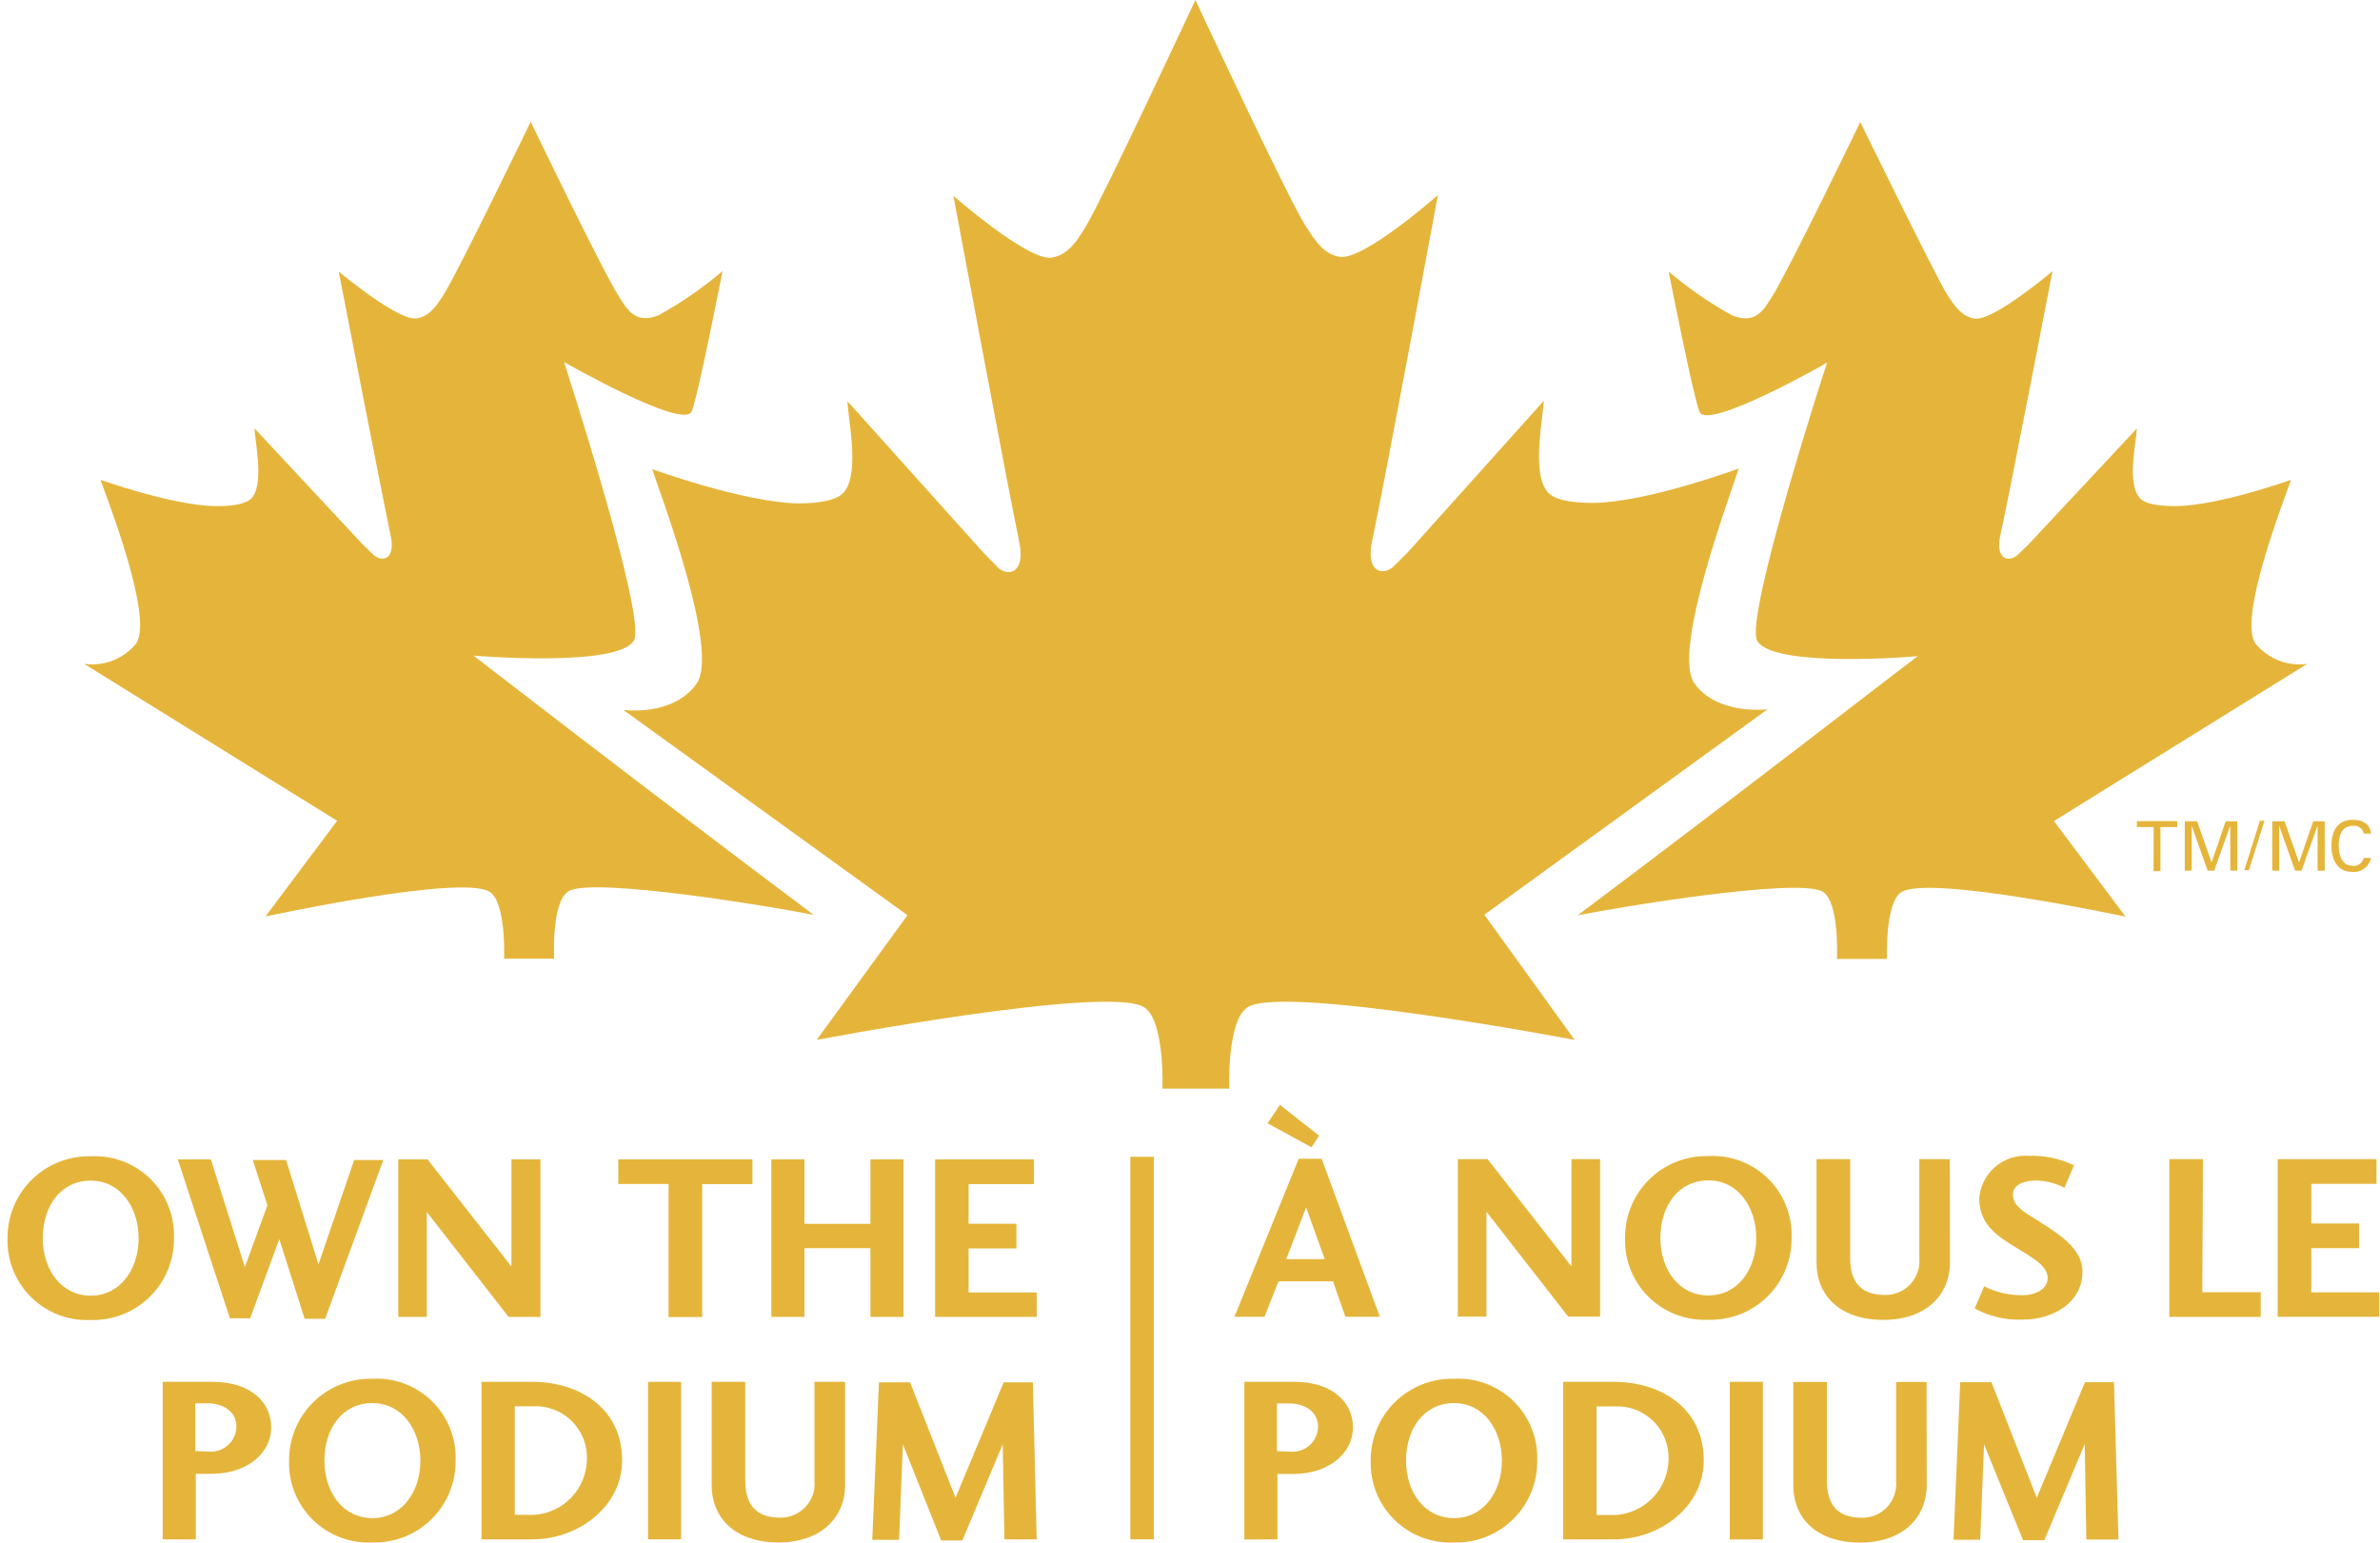 <svg width="253" height="164" viewBox="0 0 253 164" fill="none" xmlns="http://www.w3.org/2000/svg">
<path d="M228.938 87.932H227.152V87.302H231.446V87.932H229.661V92.617H228.925L228.938 87.932Z" fill="#E5B53B"/>
<path d="M237.08 87.787L235.373 92.565H234.677L232.983 87.787V92.565H232.247V87.315H233.561L235.097 91.698L236.594 87.315H237.828V92.565H237.093L237.08 87.787Z" fill="#E5B53B"/>
<path d="M240.717 87.263L239.062 92.513H238.577L240.231 87.263H240.717Z" fill="#E5B53B"/>
<path d="M246.364 87.787L244.657 92.565H243.974L242.28 87.787V92.565H241.545V87.315H242.858L244.394 91.698L245.904 87.315H247.126V92.565H246.364V87.787Z" fill="#E5B53B"/>
<path d="M251.288 88.627C251.235 88.374 251.091 88.149 250.883 87.994C250.675 87.839 250.417 87.766 250.159 87.787C248.846 87.787 248.61 88.982 248.61 89.927C248.61 90.872 248.938 92.053 250.093 92.053C250.358 92.082 250.623 92.012 250.839 91.857C251.055 91.702 251.205 91.472 251.262 91.213H252.037C251.948 91.666 251.692 92.069 251.32 92.344C250.948 92.618 250.487 92.744 250.028 92.696C248.465 92.696 247.835 91.383 247.835 89.927C247.835 88.47 248.399 87.105 250.185 87.157C251.21 87.157 251.971 87.682 252.05 88.627H251.288Z" fill="#E5B53B"/>
<path d="M245.261 70.582C244.246 70.719 243.213 70.597 242.257 70.228C241.302 69.858 240.456 69.253 239.798 68.469C237.802 65.844 242.884 52.956 243.541 51.014C243.541 51.014 235.924 53.743 231.328 53.809C229.437 53.809 227.888 53.586 227.389 52.851C226.076 51.21 227.126 46.774 227.152 45.554L215.662 57.851L214.507 58.967C213.653 59.794 212.038 59.623 212.655 56.867C213.679 52.195 218.183 28.834 218.183 28.834C218.183 28.834 211.907 34.162 209.911 33.873C208.597 33.69 207.783 32.561 206.943 31.248C205.393 28.624 197.751 12.966 197.751 12.966C197.751 12.966 190.095 28.847 188.335 31.603C187.547 32.837 186.654 34.569 184.133 33.532C181.735 32.205 179.475 30.644 177.383 28.873C177.383 28.873 180.01 42.26 180.666 43.795C181.533 45.803 194.271 38.546 194.231 38.546C194.192 38.546 185.459 65.555 186.786 68.101C188.335 71.08 203.857 69.794 203.857 69.755C203.857 69.716 185.551 83.916 167.705 97.316C171.645 96.515 190.988 93.273 193.719 94.783C195.571 95.806 195.269 101.948 195.269 101.948H200.587C200.587 101.948 200.364 95.911 202.137 94.835C205.157 92.998 225.957 97.46 225.957 97.46L218.341 87.289L245.261 70.582Z" fill="#E5B53B"/>
<path d="M35.838 87.263L28.221 97.434C28.221 97.434 49.022 92.932 52.042 94.809C53.815 95.885 53.592 101.922 53.592 101.922H58.91C58.91 101.922 58.582 95.806 60.473 94.73C63.204 93.221 82.599 96.476 86.486 97.263C68.627 83.863 50.335 69.702 50.335 69.702C50.335 69.702 65.87 71.015 67.406 68.049C68.719 65.49 59.961 38.493 59.961 38.493C59.961 38.493 72.659 45.751 73.525 43.743C74.195 42.207 76.808 28.82 76.808 28.82C74.71 30.602 72.441 32.172 70.032 33.506C67.511 34.543 66.618 32.81 65.83 31.577C64.071 28.873 56.415 12.94 56.415 12.94C56.415 12.94 48.799 28.689 47.223 31.222C46.382 32.6 45.581 33.69 44.255 33.847C42.285 34.123 36.008 28.873 36.008 28.873C36.008 28.873 40.526 52.182 41.511 56.854C42.128 59.61 40.513 59.794 39.672 58.954L38.517 57.838L27.066 45.554C27.066 46.774 28.09 51.21 26.843 52.851C26.291 53.586 24.741 53.835 22.903 53.809C18.307 53.743 10.691 51.014 10.691 51.014C11.347 52.956 16.429 65.791 14.433 68.469C13.773 69.257 12.922 69.865 11.962 70.234C11.002 70.604 9.963 70.724 8.944 70.582L35.838 87.263Z" fill="#E5B53B"/>
<path d="M187.889 75.412C187.889 75.412 182.557 76.081 180.115 72.642C177.672 69.204 184.054 52.339 184.829 49.806C184.829 49.806 175.23 53.376 169.426 53.468C167.049 53.468 165.079 53.179 164.396 52.156C162.82 50.003 164.068 44.202 164.107 42.614L149.663 58.704L148.205 60.161C147.128 61.251 145.093 61.014 145.881 57.405C147.194 51.289 152.854 20.736 152.854 20.736C152.854 20.736 144.975 27.705 142.427 27.298C140.746 27.049 139.801 25.631 138.671 23.82C136.675 20.566 127.076 0 127.076 0C127.076 0 117.477 20.566 115.52 23.912C114.457 25.723 113.459 27.141 111.778 27.39C109.27 27.758 101.351 20.828 101.351 20.828C101.351 20.828 107.05 51.381 108.324 57.497C109.112 61.106 107.011 61.342 106 60.253L104.542 58.757L90.097 42.667C90.097 44.268 91.411 50.056 89.809 52.208C89.126 53.179 87.182 53.52 84.779 53.52C78.936 53.376 69.323 49.872 69.323 49.872C70.15 52.405 76.559 69.204 74.037 72.708C71.516 76.212 66.263 75.477 66.263 75.477L96.466 97.303L86.815 110.558C86.815 110.558 117.74 104.665 121.613 107.08C123.846 108.484 123.57 115.742 123.57 115.742H130.674C130.674 115.742 130.398 108.498 132.631 107.08C136.452 104.665 167.39 110.558 167.39 110.558L157.791 97.25L187.889 75.412Z" fill="#E5B53B"/>
<path d="M18.491 131.649C18.503 132.806 18.282 133.955 17.84 135.025C17.398 136.096 16.744 137.066 15.917 137.877C15.091 138.688 14.108 139.325 13.03 139.747C11.951 140.17 10.798 140.37 9.64 140.337C8.477 140.392 7.315 140.206 6.228 139.79C5.141 139.375 4.151 138.739 3.321 137.923C2.491 137.108 1.839 136.129 1.405 135.049C0.972 133.969 0.767 132.811 0.802 131.649C0.791 130.491 1.014 129.343 1.455 128.273C1.897 127.203 2.55 126.233 3.374 125.42C4.198 124.607 5.178 123.968 6.254 123.541C7.331 123.114 8.482 122.908 9.64 122.934C10.808 122.871 11.976 123.052 13.069 123.466C14.163 123.88 15.158 124.518 15.991 125.338C16.824 126.158 17.477 127.143 17.907 128.23C18.337 129.316 18.536 130.481 18.491 131.649ZM4.545 131.649C4.545 134.982 6.515 137.751 9.64 137.751C12.765 137.751 14.735 134.956 14.735 131.649C14.735 128.341 12.778 125.52 9.64 125.52C6.501 125.52 4.545 128.184 4.545 131.649Z" fill="#E5B53B"/>
<path d="M26.592 140.153H24.439L18.897 123.262H22.417L26.028 134.706L28.431 128.144L26.868 123.328H30.414L33.854 134.418L37.649 123.328H40.748L34.563 140.206H32.383L29.692 131.74L26.592 140.153Z" fill="#E5B53B"/>
<path d="M57.452 123.262V140.009H54.064L45.371 128.853V140.009H42.337V123.262H45.45L54.366 134.654V123.262H57.452Z" fill="#E5B53B"/>
<path d="M65.725 123.262H79.986V125.887H74.641V140.022H71.07V125.874H65.725V123.262Z" fill="#E5B53B"/>
<path d="M92.527 132.698H85.514V140.009H81.995V123.262H85.514V130.113H92.527V123.262H96.046V140.009H92.527V132.698Z" fill="#E5B53B"/>
<path d="M110.215 140.009H99.407V123.262H109.913V125.887H102.966V130.1H108.048V132.725H102.966V137.41H110.202L110.215 140.009Z" fill="#E5B53B"/>
<path d="M17.296 163.658V146.912H22.614C26.632 146.912 28.825 149.064 28.825 151.729C28.825 154.734 25.962 156.689 22.548 156.689H20.815V163.658H17.296ZM22.076 154.314C22.452 154.362 22.835 154.33 23.199 154.221C23.563 154.112 23.9 153.928 24.188 153.68C24.477 153.433 24.71 153.128 24.873 152.785C25.036 152.442 25.125 152.069 25.135 151.689C25.135 149.957 23.586 149.196 22.076 149.196H20.762V154.275L22.076 154.314Z" fill="#E5B53B"/>
<path d="M48.431 155.298C48.444 156.456 48.222 157.605 47.78 158.675C47.338 159.745 46.684 160.715 45.857 161.527C45.031 162.338 44.049 162.974 42.97 163.397C41.891 163.82 40.738 164.02 39.58 163.987C38.416 164.043 37.253 163.859 36.164 163.444C35.075 163.03 34.084 162.394 33.252 161.578C32.421 160.762 31.768 159.783 31.333 158.702C30.899 157.621 30.694 156.463 30.729 155.298C30.72 154.14 30.944 152.992 31.387 151.922C31.831 150.852 32.484 149.882 33.31 149.069C34.135 148.257 35.115 147.618 36.193 147.191C37.27 146.764 38.422 146.558 39.58 146.584C40.748 146.519 41.917 146.699 43.012 147.112C44.106 147.525 45.102 148.163 45.936 148.983C46.769 149.804 47.422 150.79 47.851 151.877C48.281 152.965 48.478 154.13 48.431 155.298ZM34.485 155.298C34.485 158.632 36.442 161.401 39.58 161.401C42.719 161.401 44.688 158.606 44.688 155.298C44.688 151.991 42.732 149.169 39.58 149.169C36.428 149.169 34.485 151.834 34.485 155.298Z" fill="#E5B53B"/>
<path d="M51.188 146.912H56.612C61.562 146.912 66.132 149.721 66.132 155.233C66.132 160.259 61.379 163.658 56.612 163.658H51.188V146.912ZM56.664 161.06C58.179 160.991 59.611 160.352 60.673 159.271C61.735 158.19 62.348 156.747 62.39 155.233C62.428 154.469 62.305 153.706 62.029 152.993C61.753 152.28 61.33 151.632 60.788 151.093C60.245 150.553 59.596 150.134 58.881 149.861C58.166 149.589 57.402 149.469 56.638 149.511H54.721V161.047L56.664 161.06Z" fill="#E5B53B"/>
<path d="M68.89 163.658V146.912H72.409V163.658H68.89Z" fill="#E5B53B"/>
<path d="M89.835 157.884C89.835 161.322 87.287 163.987 82.744 163.987C78.2 163.987 75.653 161.427 75.653 157.884V146.912H79.224V157.411C79.224 159.892 80.301 161.349 82.914 161.349C83.422 161.36 83.927 161.264 84.396 161.066C84.864 160.869 85.285 160.574 85.631 160.202C85.977 159.83 86.241 159.389 86.404 158.908C86.567 158.427 86.626 157.917 86.578 157.411V146.912H89.835V157.884Z" fill="#E5B53B"/>
<path d="M110.202 163.658H106.775L106.591 153.553L102.297 163.777H100.051L95.98 153.553L95.573 163.711H92.724L93.433 146.965H96.742L101.574 159.236L106.696 146.965H109.795L110.202 163.658Z" fill="#E5B53B"/>
<path d="M134.416 139.996H131.225L138.054 123.197H140.496L146.681 139.996H143.018L141.704 136.229H135.9L134.416 139.996ZM136.058 117.461L140.221 120.742L139.42 121.976L134.745 119.43L136.058 117.461ZM138.842 128.368L136.728 133.867H140.825L138.842 128.368Z" fill="#E5B53B"/>
<path d="M170.095 123.236V139.982H166.707L158.014 128.827V139.982H154.968V123.236H158.132L167.049 134.641V123.236H170.095Z" fill="#E5B53B"/>
<path d="M190.449 131.622C190.462 132.78 190.241 133.929 189.799 134.999C189.356 136.069 188.702 137.039 187.876 137.851C187.049 138.662 186.067 139.298 184.988 139.721C183.91 140.144 182.757 140.344 181.599 140.311C180.435 140.367 179.272 140.183 178.183 139.768C177.094 139.354 176.102 138.718 175.271 137.902C174.44 137.086 173.786 136.107 173.352 135.026C172.918 133.945 172.712 132.787 172.748 131.622C172.737 130.464 172.959 129.315 173.402 128.244C173.845 127.173 174.498 126.202 175.324 125.389C176.15 124.576 177.131 123.937 178.209 123.511C179.287 123.085 180.44 122.88 181.599 122.908C182.767 122.843 183.936 123.023 185.03 123.436C186.125 123.849 187.121 124.487 187.954 125.307C188.788 126.128 189.44 127.114 189.87 128.201C190.3 129.289 190.497 130.454 190.449 131.622ZM176.504 131.622C176.504 134.956 178.46 137.725 181.599 137.725C184.737 137.725 186.694 134.943 186.694 131.622C186.694 128.302 184.737 125.493 181.599 125.493C178.46 125.493 176.504 128.158 176.504 131.622Z" fill="#E5B53B"/>
<path d="M207.284 134.221C207.284 137.659 204.75 140.324 200.193 140.324C195.636 140.324 193.102 137.791 193.102 134.221V123.236H196.674V133.735C196.674 136.216 197.75 137.673 200.364 137.673C200.872 137.684 201.377 137.588 201.845 137.39C202.313 137.193 202.734 136.898 203.08 136.526C203.427 136.154 203.69 135.713 203.853 135.232C204.016 134.751 204.076 134.241 204.027 133.735V123.236H207.271L207.284 134.221Z" fill="#E5B53B"/>
<path d="M215.045 137.699C216.358 137.699 217.672 137.043 217.672 135.888C217.672 134.575 216.135 133.775 214.336 132.646C212.721 131.635 210.397 130.415 210.397 127.396C210.497 126.103 211.106 124.902 212.091 124.056C213.075 123.21 214.354 122.788 215.649 122.882C217.314 122.823 218.968 123.17 220.469 123.892L219.457 126.281C218.532 125.798 217.507 125.533 216.463 125.506C215.282 125.506 213.982 125.887 213.982 126.99C213.982 128.394 215.584 129.076 217.225 130.152C218.867 131.229 221.375 132.777 221.375 135.179C221.375 138.447 218.315 140.297 214.993 140.297C213.223 140.365 211.469 139.957 209.911 139.116L210.922 136.754C212.197 137.404 213.614 137.729 215.045 137.699Z" fill="#E5B53B"/>
<path d="M234.112 137.384H240.323V140.009H230.606V123.236H234.178L234.112 137.384Z" fill="#E5B53B"/>
<path d="M252.93 139.995H242.122V123.236H252.628V125.861H245.694V130.074H250.776V132.698H245.694V137.397H252.93V139.995Z" fill="#E5B53B"/>
<path d="M132.276 163.672V146.912H137.608C141.626 146.912 143.819 149.077 143.819 151.729C143.819 154.734 140.956 156.703 137.542 156.703H135.796V163.658L132.276 163.672ZM137.056 154.327C137.433 154.375 137.816 154.343 138.18 154.234C138.544 154.125 138.881 153.941 139.169 153.693C139.457 153.446 139.691 153.141 139.854 152.798C140.017 152.455 140.106 152.082 140.116 151.702C140.116 149.97 138.553 149.209 137.056 149.209H135.743V154.288L137.056 154.327Z" fill="#E5B53B"/>
<path d="M163.412 155.298C163.424 156.456 163.203 157.605 162.761 158.675C162.319 159.745 161.665 160.715 160.838 161.527C160.011 162.338 159.029 162.974 157.951 163.397C156.872 163.82 155.719 164.02 154.561 163.987C153.397 164.043 152.234 163.859 151.145 163.444C150.056 163.03 149.064 162.394 148.233 161.578C147.402 160.762 146.748 159.783 146.314 158.702C145.88 157.621 145.674 156.462 145.71 155.298C145.699 154.14 145.922 152.991 146.364 151.92C146.807 150.849 147.461 149.878 148.286 149.065C149.112 148.252 150.093 147.613 151.171 147.187C152.249 146.761 153.402 146.556 154.561 146.584C155.729 146.521 156.896 146.702 157.99 147.116C159.084 147.53 160.079 148.167 160.912 148.988C161.745 149.808 162.397 150.793 162.828 151.879C163.258 152.966 163.457 154.131 163.412 155.298ZM149.466 155.298C149.466 158.632 151.422 161.401 154.561 161.401C157.699 161.401 159.656 158.619 159.656 155.298C159.656 151.978 157.699 149.169 154.561 149.169C151.422 149.169 149.466 151.834 149.466 155.298Z" fill="#E5B53B"/>
<path d="M166.169 146.912H171.593C176.543 146.912 181.113 149.721 181.113 155.246C181.113 160.272 176.359 163.658 171.593 163.658H166.169V146.912ZM171.645 161.073C173.158 161.001 174.589 160.361 175.65 159.28C176.711 158.2 177.326 156.759 177.37 155.246C177.408 154.482 177.285 153.719 177.009 153.006C176.733 152.293 176.311 151.645 175.768 151.106C175.226 150.567 174.577 150.147 173.862 149.874C173.147 149.602 172.383 149.482 171.619 149.524H169.715V161.073H171.645Z" fill="#E5B53B"/>
<path d="M183.883 163.672V146.912H187.403V163.658L183.883 163.672Z" fill="#E5B53B"/>
<path d="M204.815 157.897C204.815 161.336 202.281 164 197.724 164C193.168 164 190.633 161.467 190.633 157.897V146.925H194.205V157.425C194.205 159.905 195.282 161.362 197.895 161.362C198.403 161.374 198.908 161.277 199.376 161.08C199.845 160.882 200.266 160.588 200.612 160.216C200.958 159.844 201.221 159.403 201.385 158.922C201.548 158.441 201.607 157.93 201.559 157.425V146.925H204.802L204.815 157.897Z" fill="#E5B53B"/>
<path d="M225.195 163.672H221.781L221.61 153.527L217.316 163.751H215.058L210.908 153.553L210.501 163.698H207.665L208.374 146.952H211.696L216.515 159.236L221.637 146.952H224.723L225.195 163.672Z" fill="#E5B53B"/>
<path d="M122.651 122.987H120.156V163.658H122.651V122.987Z" fill="#E5B53B"/>
</svg>
